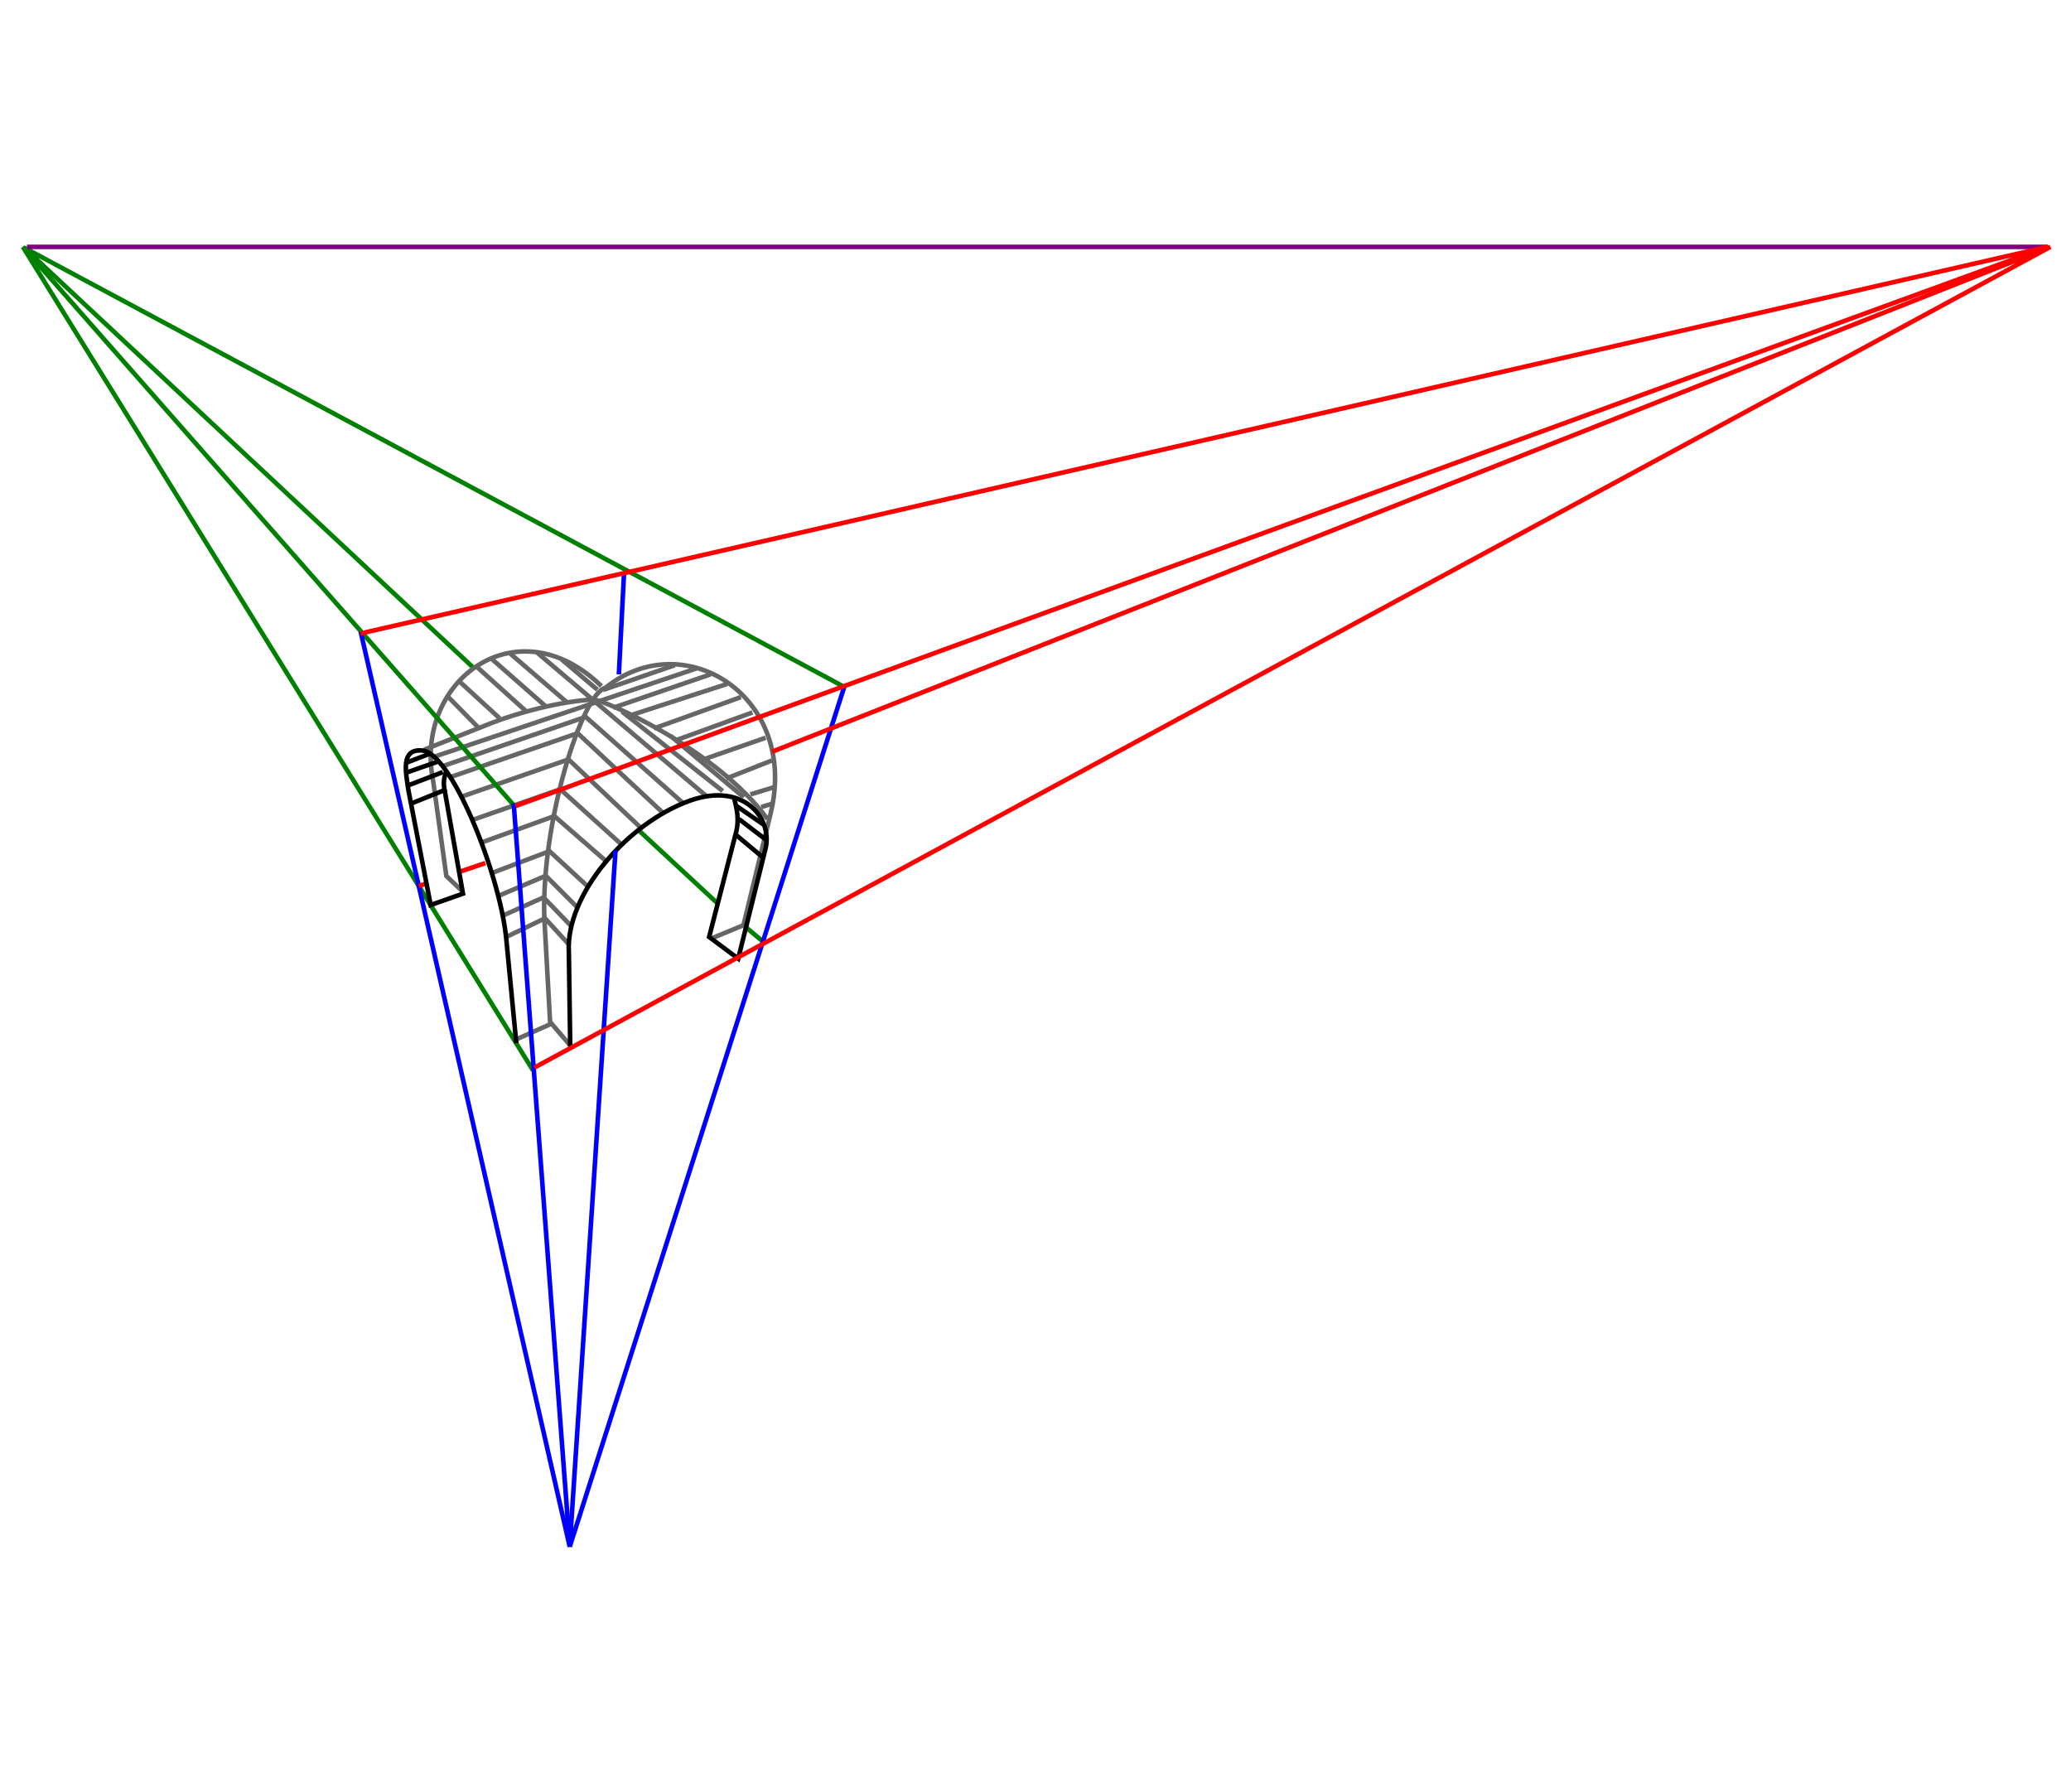 <svg xmlns="http://www.w3.org/2000/svg" width="453" height="392" viewBox="0 0 453 392">
  <g id="Grupo_65469" data-name="Grupo 65469" transform="translate(-318 -23983)">
    <rect id="Rectángulo_9236" data-name="Rectángulo 9236" width="453" height="392" transform="translate(318 23983)" fill="none"/>
    <g id="layer1" transform="translate(322.575 24036.5)">
      <g id="g2897" transform="translate(0.425 0.5)">
        <path id="path2896" d="M158.325,149.091l4.222,3.529M135.1,128.068l17.168,15.9M180.007,96.69.69.674l98.324,91.9" transform="translate(-0.445 -0.513)" fill="none" stroke="green" stroke-width="1"/>
        <path id="path2902" d="M1.4.5H443.4" transform="translate(-0.5 -0.5)" fill="none" stroke="purple" stroke-width="1"/>
        <path id="path2951-6-4-6-7-0-5-6-2-9" d="M134.42,103.942c-18.54-18.008-41.152-1.068-36.8,20.78l2.878,20.755,3.679,3.507" transform="translate(-7.868 -7.882)" fill="none" stroke="#666" stroke-width="1"/>
        <path id="path2931" d="M92.525,132.116l7.668-3.1" transform="translate(-7.517 -10.397)" fill="none" stroke="#000" stroke-width="1"/>
        <path id="path2933" d="M91.641,127.888l7.668-2.937" transform="translate(-7.449 -10.084)" fill="none" stroke="#000" stroke-width="1"/>
        <path id="path2935" d="M91.641,124.753l6.771-2.366" transform="translate(-7.449 -9.886)" fill="none" stroke="#000" stroke-width="1"/>
        <path id="path2937" d="M91.375,122.529l5.221-2" transform="translate(-7.429 -9.743)" fill="none" stroke="#000" stroke-width="1"/>
        <path id="path3042-8-2" d="M138.457,104.576c17.075-13.889,42.426,1.7,36.156,27.476l-5.94,24.419-7.122,2.937" transform="translate(-11.054 -8.114)" fill="none" stroke="#666" stroke-width="1"/>
        <path id="path2939" d="M175.637,145.034l-6.037-5.058" transform="translate(-13.453 -11.241)" fill="none" stroke="#000" stroke-width="1"/>
        <path id="path2941" d="M176.37,140.859l-6.241-4.773" transform="translate(-13.493 -10.941)" fill="none" stroke="#000" stroke-width="1"/>
        <path id="path2943" d="M175.437,137.038l-5.751-3.957" transform="translate(-13.459 -10.71)" fill="none" stroke="#000" stroke-width="1"/>
        <path id="path2945" d="M117.182,188.068l7.886-3.514,4.138,4.848" transform="translate(-9.416 -14.673)" fill="none" stroke="#666" stroke-width="1"/>
        <path id="path2947" d="M125.3,178.723l-1.305-23.495c-.66-21.125,8.338-49.06,13.383-50.254" transform="translate(-9.938 -8.545)" fill="none" stroke="#666" stroke-width="1"/>
        <path id="path2949" d="M114.975,163.677l8.484-4.079,5.058,5.547" transform="translate(-9.246 -12.752)" fill="none" stroke="#666" stroke-width="1"/>
        <path id="path2951" d="M113.914,158.727l9.138-4.079,6.057,6.276" transform="translate(-9.164 -12.37)" fill="none" stroke="#666" stroke-width="1"/>
        <path id="path2951-3" d="M112.677,154.091l10.769-4.569,6.853,6.852" transform="translate(-9.069 -11.976)" fill="none" stroke="#666" stroke-width="1"/>
        <path id="path2951-6" d="M111.131,148.623l13.014-4.935,8.362,7.71" transform="translate(-8.95 -11.526)" fill="none" stroke="#666" stroke-width="1"/>
        <path id="path2951-6-2" d="M108.832,141.253l16.194-5.874,11.34,9.871" transform="translate(-8.773 -10.887)" fill="none" stroke="#666" stroke-width="1"/>
        <path id="path2951-6-0" d="M106.666,135.828l19.5-6.812,13.42,12.115" transform="translate(-8.606 -10.397)" fill="none" stroke="#666" stroke-width="1"/>
        <path id="path2951-6-5" d="M104.1,130.185l23.658-8.24,15.783,14.929" transform="translate(-8.409 -9.852)" fill="none" stroke="#666" stroke-width="1"/>
        <path id="path2951-6-9" d="M101.863,125.294l27.731-9.558,18.634,17.4" transform="translate(-8.236 -9.374)" fill="none" stroke="#666" stroke-width="1"/>
        <path id="path2951-6-4" d="M99.552,122.759l31.613-10.891,21.375,18.927" transform="translate(-8.058 -9.076)" fill="none" stroke="#666" stroke-width="1"/>
        <path id="path3042" d="M97.343,119.873l57.985-19.526" transform="translate(-7.888 -8.189)" fill="none" stroke="#666" stroke-width="1"/>
        <path id="path3042-8" d="M122.137,96.5l37.2,31.525" transform="translate(-9.798 -7.892)" fill="none" stroke="#666" stroke-width="1"/>
        <path id="path3092" d="M170.629,133.909c-11.205-15.331-36.024-26.233-38.112-26.139-7.168.322-16.832,2.977-22.244,5.122l-14.749,5.845" transform="translate(-7.748 -8.76)" fill="none" stroke="#666" stroke-width="1"/>
        <path id="path2927" d="M130.118,185.365l-.3-20.5c-.8-12.645,12.82-28.433,26.6-33.285,11.793-4.153,18.266,4.141,16.316,10.932l-5.873,23.657-6.363-4.731,5.711-22.19c1.03-3.4.34-5.935-.327-8.484" transform="translate(-10.387 -10.508)" fill="none" stroke="#000" stroke-width="1"/>
        <path id="path2904" d="M112.028,180.63.425.5,107.8,122.6" transform="translate(-0.425 -0.5)" fill="none" stroke="green" stroke-width="1"/>
        <path id="path2898" d="M80.474,91.655l45.743,200.171L113.95,129.241" transform="translate(-6.589 -7.52)" fill="none" stroke="blue" stroke-width="1"/>
        <path id="path2951-6-4-6" d="M140.316,109.089l21.344-7.315" transform="translate(-11.198 -8.299)" fill="none" stroke="#666" stroke-width="1"/>
        <path id="path2951-6-4-6-4" d="M144.833,110.8l20.767-6.738" transform="translate(-11.545 -8.475)" fill="none" stroke="#666" stroke-width="1"/>
        <path id="path2951-6-4-6-6" d="M149.956,114.042l19.037-6.853" transform="translate(-11.94 -8.716)" fill="none" stroke="#666" stroke-width="1"/>
        <path id="path2951-6-4-6-49" d="M154.957,116.975l16.96-6.161" transform="translate(-12.325 -8.995)" fill="none" stroke="#666" stroke-width="1"/>
        <path id="path2951-6-4-6-9" d="M161.582,121.59l13.73-4.776" transform="translate(-12.835 -9.457)" fill="none" stroke="#666" stroke-width="1"/>
        <path id="path2951-6-4-6-0" d="M167.081,126.158l10.038-3.969" transform="translate(-13.259 -9.871)" fill="none" stroke="#666" stroke-width="1"/>
        <path id="path2951-6-4-6-7" d="M172.833,130.11l5.076-1.546" transform="translate(-13.702 -10.362)" fill="none" stroke="#666" stroke-width="1"/>
        <path id="path2951-6-4-6-7-9" d="M175.394,133.177l2.423-.738" transform="translate(-13.899 -10.66)" fill="none" stroke="#666" stroke-width="1"/>
        <path id="path2951-6-4-6-7-8" d="M142.4,110.615l22.036,17.375" transform="translate(-11.358 -8.98)" fill="none" stroke="#666" stroke-width="1"/>
        <path id="path2951-6-4-6-7-0" d="M153.9,116.364l16.037,13.453" transform="translate(-12.243 -9.422)" fill="none" stroke="#666" stroke-width="1"/>
        <path id="path2951-6-4-6-7-0-0" d="M115.771,96.739l12.576,10.8" transform="translate(-9.307 -7.911)" fill="none" stroke="#666" stroke-width="1"/>
        <path id="path2951-6-4-6-7-0-2" d="M111.52,98.114l11.768,10.338" transform="translate(-8.98 -8.017)" fill="none" stroke="#666" stroke-width="1"/>
        <path id="path2951-6-4-6-7-0-5" d="M107.708,99.74l11.019,9.934" transform="translate(-8.686 -8.142)" fill="none" stroke="#666" stroke-width="1"/>
        <path id="path2951-6-4-6-7-0-5-6" d="M103.911,103.5l8.768,8.03" transform="translate(-8.394 -8.432)" fill="none" stroke="#666" stroke-width="1"/>
        <path id="path2951-6-4-6-7-0-5-6-2" d="M101.02,106.927l6.807,6.934" transform="translate(-8.171 -8.696)" fill="none" stroke="#666" stroke-width="1"/>
        <path id="path2951-6-4-6-7-0-51" d="M128.082,98.24l7.845,6.646" transform="translate(-10.255 -8.027)" fill="none" stroke="#666" stroke-width="1"/>
        <path id="path2951-6-4-6-7-0-5-6-2-2" d="M137.9,105.038l15.691-5.411" transform="translate(-11.011 -8.133)" fill="none" stroke="#666" stroke-width="1"/>
        <path id="path2900" d="M140.771,99.927l1.142-22.353m48.3,24.637-60.187,188.5,10.015-152.319" transform="translate(-10.405 -6.435)" fill="none" stroke="blue" stroke-width="1"/>
        <path id="path2894" d="M114.356,122.79,449.407.5,80.435,85.057" transform="translate(-6.586 -0.5)" fill="none" stroke="red" stroke-width="1"/>
        <path id="path2892" d="M96.077,139.663l-1.809.625m14.55-5.024-5.86,1.975m16.623,42.735L451.126.5,171.507,110.92" transform="translate(-7.652 -0.5)" fill="none" stroke="red" stroke-width="1"/>
        <path id="path2929" d="M115.343,183.826l-2.2-22.89c-1.446-14.355-12.192-41.166-18.6-41.117-4.4-.246-3.445,4.411-2.774,8.811l4.847,25,7.064-2.487-3.916-22.108c-.581-2.6-.073-3.338.285-4.892" transform="translate(-7.414 -9.688)" fill="none" stroke="#000" stroke-width="1"/>
      </g>
    </g>
  </g>
</svg>
